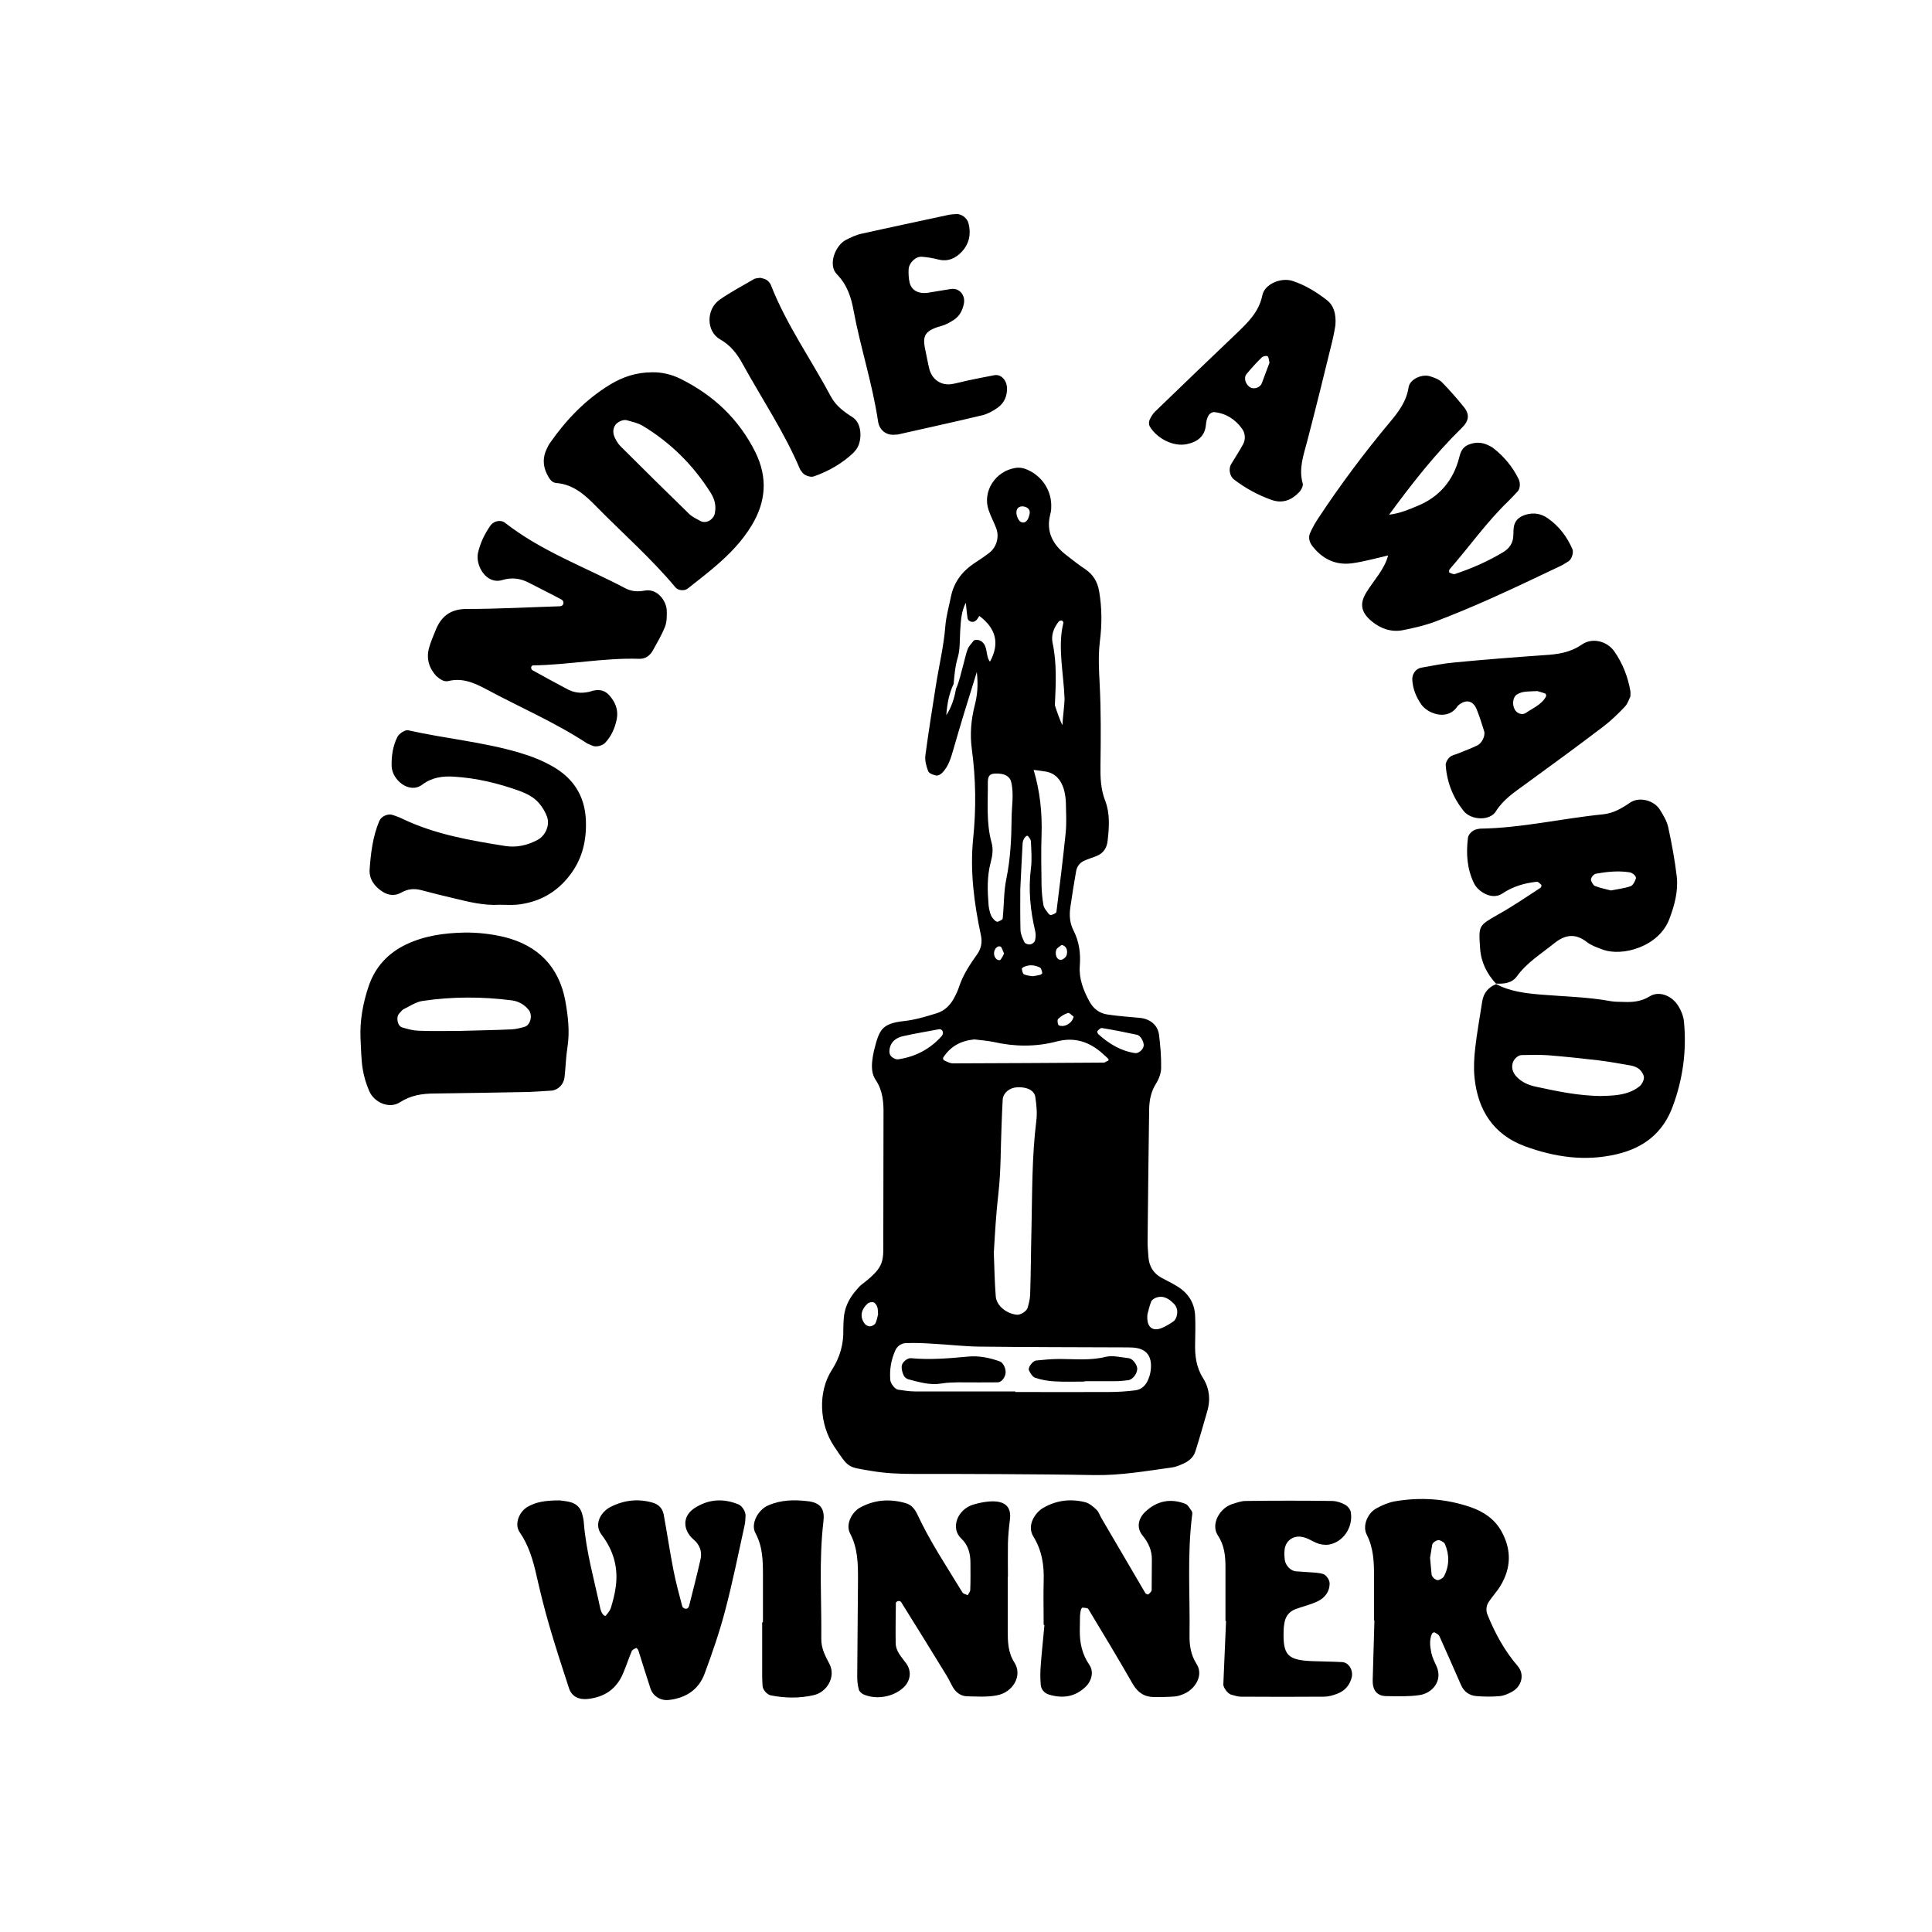 <?xml version="1.0" encoding="utf-8"?>
<!-- Generator: Adobe Illustrator 21.0.0, SVG Export Plug-In . SVG Version: 6.00 Build 0)  -->
<svg version="1.1" id="Слой_1" xmlns="http://www.w3.org/2000/svg" xmlns:xlink="http://www.w3.org/1999/xlink" x="0px" y="0px"
	 viewBox="0 0 1000 1000" style="enable-background:new 0 0 1000 1000;" xml:space="preserve">
<g>
	<g>
		<path d="M198.1,461.6c3.2,2,6.5,2.2,9.8,0.3c3.2-1.8,6.5-2.1,10-1.2c5.6,1.5,11.2,2.9,16.8,4.2c7.9,1.9,15.7,3.9,23.9,3.4
			c2.9,0,5.8,0.2,8.6,0c11.5-1.1,20.9-6.2,27.9-15.5c5.8-7.6,8.2-16.3,8.2-25.9c0.1-13.3-5.4-23.3-16.9-30
			c-5.5-3.2-11.4-5.5-17.5-7.3c-18.9-5.6-38.5-7.3-57.6-11.6c-1.6-0.4-4.8,1.8-5.6,3.4c-2.4,4.8-3.1,9.9-3,15.1
			c0.2,7.2,9.2,14.7,15.9,9.6c4.9-3.7,10.5-4.5,16.4-4.1c11.6,0.7,22.8,3.4,33.7,7.3c3.8,1.4,7.5,3.2,10.2,6.3
			c1.8,2.1,3.4,4.7,4.3,7.3c1.5,4.4-1,9.7-4.9,11.8c-5.2,2.8-10.8,4.1-16.7,3.2c-18.2-2.9-36.4-6-53.3-14.1
			c-1.5-0.8-3.2-1.3-4.8-1.9c-2.6-1-6.1,0.5-7.2,3.1c-3.4,8.1-4.4,16.7-5,25.3C191.1,455.2,194,459,198.1,461.6z M285.5,564.5
			c3.4-0.3,6.3-3.3,6.7-6.9c0.6-5.2,0.7-10.4,1.5-15.5c1.3-8.2,0.3-16.2-1.1-24.1c-3.3-17.7-14.2-28.7-31.6-33
			c-6.7-1.6-13.8-2.4-20.6-2.3c-10.4,0.2-20.7,1.6-30.3,6.2c-9.3,4.5-15.8,11.5-19.2,21.3c-3,8.8-4.7,17.9-4.3,27.3
			c0.3,5.2,0.3,10.4,1.1,15.6c0.6,3.9,1.8,7.9,3.4,11.6c2.6,6.1,10.5,9.3,15.8,5.9c5.7-3.7,11.7-4.6,18.1-4.6
			c16.2-0.2,32.4-0.5,48.6-0.8C277.4,565,281.5,564.8,285.5,564.5z M271.5,531.5c-2.2,0.6-4.5,1.2-6.7,1.3
			c-8.6,0.4-17.2,0.5-26.9,0.8c-6.4,0-13.9,0.2-21.4-0.1c-2.8-0.1-5.6-0.9-8.3-1.7c-2.5-0.7-3.4-5.4-1.5-7.3
			c0.8-0.8,1.5-1.9,2.5-2.3c3.1-1.5,6.1-3.6,9.4-4.1c15.4-2.3,30.9-2.3,46.4-0.3c3.5,0.5,6.5,2.2,8.7,5
			C275.8,525.5,274.6,530.6,271.5,531.5z M382.3,778.7c-8-3.3-15.8-2.8-23.1,2.1c-5.4,3.7-5.9,9.7-1.6,14.7c0.8,0.9,1.7,1.6,2.5,2.4
			c2.6,2.8,3.3,6.1,2.4,9.6c-1.8,7.9-3.8,15.7-5.8,23.6c-0.4,1.4-1.3,1.9-2.5,1.4c-0.5-0.2-1-0.7-1.1-1.2
			c-1.6-6.1-3.3-12.3-4.5-18.5c-1.9-9.6-3.3-19.3-5.1-29c-0.6-3.1-2.7-5.2-5.6-6c-7.5-2.2-14.9-1.4-21.9,2.2
			c-4.8,2.4-8.9,8.8-4.6,14.4c6.3,8.3,8.8,17.4,7.2,27.7c-0.5,3.4-1.4,6.8-2.4,10.1c-0.5,1.5-1.6,2.8-2.6,4
			c-0.7,0.8-2.4-1.2-2.9-3.7c-3.1-14.7-7.3-29.2-8.5-44.2c-0.1-1.7-0.5-3.4-1-5.1c-0.9-3-3-4.9-6-5.7c-2.2-0.6-4.5-0.7-5.5-0.9
			c-7.9,0-12.2,0.9-16.4,3.2c-4.7,2.6-7.2,9.2-4.3,13.3c4.7,6.8,6.9,14.5,8.7,22.4c1.9,8.4,4,16.9,6.4,25.2
			c3.2,11.1,6.8,22.1,10.4,33.1c1.4,4.3,5,6,9.5,5.6c8.9-0.9,15.2-5.2,18.6-13.5c1.6-3.7,2.8-7.6,4.4-11.3c0.3-0.7,1.4-1.2,2.3-1.6
			c0.2-0.1,0.9,0.7,1.1,1.2c2.1,6.6,4.1,13.2,6.3,19.8c1.3,4,5.4,6.4,9.5,5.9c8.8-1,15.4-5.3,18.5-13.6c4-10.8,7.8-21.8,10.7-32.9
			c3.8-14.5,6.8-29.3,10-43.9c0.4-1.7,0.4-3.4,0.5-5.1C385.9,782.3,384.1,779.5,382.3,778.7z M752.7,342.9
			c-5.7,0.5-11.4,1.7-17.1,2.7c-2.9,0.5-4.8,3.5-4.6,6.3c0.3,4.8,2,8.9,4.7,12.8c3.3,4.6,12.8,8.2,18,1.8c0.4-0.4,0.6-1,1.1-1.4
			c3.9-3.3,7.6-2.6,9.5,2c1.5,3.7,2.7,7.5,3.9,11.4c0.7,2.4-1.2,6.2-3.5,7.3c-3.1,1.5-6.3,2.7-9.5,4c-1.6,0.7-3.5,1-4.7,2
			c-1.2,1-2.3,2.9-2.2,4.3c0.6,8.8,3.8,16.8,9.3,23.7c3.8,4.7,13.5,5.3,16.7,0.1c3.8-6.1,9.5-9.8,15.1-13.9
			c13.5-9.8,27-19.7,40.3-29.8c4.1-3.1,7.9-6.8,11.4-10.5c1.5-1.6,2.1-4,2.8-5.2c0-1.5,0.1-2.1,0-2.7c-1.3-7.5-4-14.4-8.3-20.6
			c-3.7-5.3-11.3-7.4-16.8-3.6c-6.1,4.2-12.6,5.1-19.5,5.5C783.7,340.2,768.2,341.4,752.7,342.9z M800.2,360.5
			c-2.3,4.3-6.7,5.9-10.4,8.5c-1.9,1.3-4.7,0.3-5.8-1.8c-1.5-2.8-0.8-6.5,1.1-7.7c3.1-2,6.6-1.5,10.6-1.8c1,0.3,2.6,0.7,4.1,1.3
			C800.2,359,800.4,360.1,800.2,360.5z M232.1,352.5c7.3-1.8,13.5,1,19.7,4.3c17.3,9.3,35.3,17,51.8,27.8c0.9,0.6,2.1,0.9,3.1,1.4
			c1.8,0.8,5,0,6.4-1.4c3.3-3.4,5.1-7.6,6.1-12.2c1-4.9-0.7-9.1-4-12.7c-2.7-2.9-6-3-9.6-1.8c-0.5,0.2-1.1,0.3-0.7,0.2
			c-4.6,1-7.9,0.3-11.1-1.3c-6.1-3.2-12.2-6.6-18.2-9.9c-0.4-0.2-0.7-0.9-0.7-1.4c0-0.4,0.5-1.1,0.8-1.1c18.4-0.2,36.7-4,55.2-3.4
			c3.1,0.1,5.5-1.6,7-4.3c2.2-4,4.6-8,6.3-12.3c1-2.6,1-5.6,0.9-8.5c-0.2-4.7-4.7-11.5-11.5-10.2c-3.6,0.7-6.9,0.4-10.1-1.3
			c-20.9-11-43.3-19.1-62.1-33.8c-2.3-1.8-6-0.9-7.6,1.5c-3,4.3-5.2,8.9-6.4,14.1c-1.4,6.4,4.2,16.6,12.7,14
			c4.7-1.4,9.1-0.9,13.4,1.3c5.6,2.9,11.3,5.7,16.9,8.7c1.2,0.6,1.6,1.8,0.9,2.9c-0.2,0.4-0.9,0.6-1.4,0.7
			c-16.1,0.5-32.3,1.4-48.4,1.4c-8.2,0-13,3.7-15.9,10.7c-1.3,3.2-2.7,6.4-3.6,9.7c-1.4,5.4,0.1,10.3,3.9,14.4
			C227.6,351.4,229.7,353.1,232.1,352.5z M441.8,160.7c3.6,19.3,9.8,38,12.7,57.5c0.7,4.5,4.3,7.2,8.5,6.8c0.6-0.1,1.2,0,1.7-0.1
			c14.6-3.3,29.3-6.5,43.9-10c2.7-0.7,5.4-2.2,7.7-3.8c3.5-2.5,5.1-6.1,4.9-10.5c-0.2-3.9-3.1-7-6.5-6.4c-4.5,0.8-9.1,1.8-13.6,2.7
			c-2.8,0.6-5.6,1.4-8.4,1.9c-5.5,0.9-10.3-2.3-11.7-7.9c-0.7-2.8-1.2-5.7-1.8-8.5c-1.6-7.4-2-11,8.1-13.7c2.2-0.6,4.3-1.8,6.2-3
			c3.1-1.9,4.7-5,5.4-8.5c0.9-4.5-2.4-8.3-6.8-7.6c-4.6,0.7-9.1,1.5-12.2,2c-5,0.5-8.2-1.6-9.1-5.4c-0.5-2.2-0.6-4.6-0.5-6.8
			c0.2-3.4,3.7-6.8,6.9-6.5c2.8,0.2,5.7,0.7,8.4,1.4c5.1,1.3,9.1-0.6,12.4-4.2c3.7-4.1,4.7-9.1,3.3-14.5c-0.7-2.8-3.7-5-6.4-4.8
			c-1.1,0.1-2.3,0.1-3.4,0.3c-15.2,3.3-30.5,6.5-45.7,9.9c-2.8,0.6-5.4,1.9-8,3.2c-5.3,2.7-9.5,12.8-4.6,17.8
			C438.5,147.4,440.6,154,441.8,160.7z M372.8,175.7c5.3,3,8.7,7.4,11.5,12.5c10,18.2,21.7,35.5,29.8,54.7c0.2,0.5,0.7,0.9,1,1.4
			c1,1.7,4.3,2.9,6.1,2.3c7.7-2.7,14.7-6.7,20.6-12.3c0.4-0.4,0.7-0.9,1.1-1.3c3.3-3.8,3.8-13.7-1.7-17.1
			c-4.4-2.8-8.5-5.8-11.1-10.6C419.8,186,407,168,399,147.5c-0.4-1-1.3-2-2.2-2.6c-0.9-0.6-2.1-0.8-3.2-1.1
			c-1.1,0.2-2.4,0.1-3.4,0.7c-6,3.5-12.1,6.7-17.8,10.7C365.4,160.2,365.5,171.6,372.8,175.7z M769.9,835.7
			c-0.9-2.2-0.6-4.7,0.7-6.6c1.9-2.9,4.3-5.4,6.1-8.4c5.5-9.2,5.7-18.6,0.5-28c-3.5-6.4-9.3-10.3-16-12.6c-12.8-4.4-26-5.3-39.3-3
			c-3.3,0.6-6.6,2-9.6,3.7c-4.5,2.5-7.2,9-4.9,13.5c3.6,7,3.8,14.4,3.8,21.9c0,7.5,0,15,0,22.5c0.1,0,0.2,0,0.2,0
			c-0.3,10.4-0.6,20.8-0.9,31.1c-0.1,5,2.2,8,6.9,8.1c5.7,0.1,11.6,0.3,17.2-0.5c6.3-0.8,12.6-7.1,8.8-15.3c-1-2.1-2-4.2-2.5-6.4
			c-0.7-3.4-1.2-6.8,0.3-10.1c0.2-0.4,1-0.8,1.3-0.7c0.9,0.5,2.1,1.1,2.5,1.9c3.8,8.4,7.5,16.9,11.2,25.3c1.5,3.5,4.3,5.5,8,5.8
			c4,0.3,8.1,0.4,12.1,0c2.2-0.2,4.4-1.2,6.4-2.3c5-2.8,6.5-9,2.9-13.2C778.8,854.5,773.8,845.4,769.9,835.7z M747.4,815.9
			c-0.5,0.9-1.7,1.5-2.7,1.9c-1.2,0.5-3.5-1.3-3.7-2.8c-0.3-2.8-0.5-5.7-0.8-8.7c0.4-2.2,0.7-4.4,1.1-6.7c0.2-1.3,2.7-2.9,4-2.3
			c1,0.4,2.3,1.1,2.6,1.9C750.3,804.8,750.2,810.5,747.4,815.9z M694.7,860.3c-5.2-0.3-10.4-0.3-15.5-0.5
			c-12.7-0.5-15.2-3.1-14.8-15.6c0-1.2,0.1-2.3,0.3-3.4c0.4-3.7,2.2-6.5,5.8-7.9c3.8-1.4,7.8-2.3,11.4-4c3.8-1.8,6.4-5.1,6.3-9.5
			c-0.1-1.5-1.2-3.3-2.4-4.2c-1.3-0.9-3.3-1-4.9-1.2c-3.4-0.3-6.9-0.4-10.3-0.7c-2.6-0.3-5.2-3-5.6-5.9c-0.2-1.7-0.3-3.5-0.1-5.2
			c0.4-4.4,4.1-7.3,8.3-6.8c3,0.3,5.3,1.9,7.9,3.1c2,0.9,4.5,1.3,6.6,1c7.5-1.2,12.7-8.9,11.5-16.7c-0.2-1.5-1.6-3.2-2.9-3.9
			c-1.9-1.1-4.3-1.9-6.5-2c-15-0.2-30-0.2-45,0c-2.2,0-4.5,0.8-6.7,1.5c-6.8,2-11.6,10.6-7.7,16.4c3.4,5.1,3.9,10.7,3.9,16.5
			c0,9.2,0,18.5,0,27.7c0.1,0,0.2,0,0.3,0c-0.5,10.9-0.9,21.9-1.4,32.8c-0.1,1.7,2.3,4.8,3.9,5.3c1.7,0.4,3.4,1.1,5,1.1
			c14.4,0.1,28.8,0.1,43.3,0c2.2,0,4.6-0.7,6.7-1.5c4-1.5,6.6-4.5,7.6-8.7C700.4,864.3,698.1,860.5,694.7,860.3z M785.1,505.4
			c5.2-7.2,12.6-11.7,19.3-17.1c5.8-4.7,11.1-5.3,17.1-0.6c2.2,1.7,5.1,2.7,7.8,3.7c10.3,4,29.3-1.4,34.7-15.6
			c2.7-7.1,4.7-14.4,3.9-22c-1-8.6-2.6-17.1-4.4-25.5c-0.7-3.3-2.6-6.4-4.4-9.3c-3.2-4.9-10.7-6.7-15.3-3.6c-4.4,3-8.6,5.5-14.1,6.1
			c-21.2,2.1-42.1,7.1-63.5,7.4c-0.6,0-1.1,0.2-1.7,0.3c-2.1,0.3-4.5,2.5-4.7,4.5c-1,8.1-0.5,16.1,3.2,23.6
			c2.1,4.2,9.2,8.8,14.6,5.2c5.5-3.7,11.4-5.4,17.8-6.1c0.8-0.1,1.7,1,2.4,1.6c0.2,0.2-0.1,1.3-0.4,1.5c-7.2,4.7-14.4,9.6-21.9,13.8
			c-10.3,5.9-10.2,5.6-9.4,17.6c0.5,7.2,3.5,13.1,8.2,18.2C778.3,509.3,782.4,509,785.1,505.4z M826.2,452.2
			c5.7-1,11.4-1.6,17.2-0.7c1.6,0.2,3.8,2.1,3.3,3.3c-0.5,1.5-1.5,3.5-2.7,3.9c-3.2,1.1-6.7,1.5-10.2,2.2c-2.8-0.7-5.6-1.3-8.2-2.3
			c-0.9-0.3-1.5-1.6-2-2.6C823,454.7,824.7,452.4,826.2,452.2z M709.9,321.5c4.7,3.9,10.1,5.8,16.1,4.7c5.6-1.1,11.3-2.4,16.7-4.4
			c9.7-3.7,19.3-7.7,28.7-11.9c12.1-5.4,24-11.1,36-16.8c1.6-0.7,3-1.7,4.5-2.6c1.6-1,2.7-4.5,2-6.2c-2.8-6.5-6.9-11.9-12.7-16
			c-3.5-2.5-7.4-3.1-11.5-1.9c-2.9,0.9-5.2,2.5-6,5.6c-0.4,1.6-0.3,3.4-0.4,5.2c-0.1,3.8-2,6.6-5.1,8.5c-7.9,4.8-16.4,8.5-25.1,11.4
			c-0.8,0.3-2.1-0.4-3-0.8c-0.1-0.1-0.1-1.3,0.2-1.6c10.2-11.7,19.2-24.5,30.4-35.3c1.6-1.6,3.2-3.3,4.8-5c1.4-1.5,1.5-4.5,0.5-6.5
			c-3.1-6.3-7.5-11.6-13-15.9c-0.9-0.7-2-1.2-3-1.7c-3.3-1.5-6.6-1.5-10-0.1c-3,1.3-4,3.6-4.7,6.6c-3.1,11.9-10.2,20.4-21.7,25.1
			c-4.7,2-9.4,3.9-14.6,4.5c11.6-15.8,23.6-31.2,37.6-44.9c3.7-3.6,4.2-6.9,1.2-10.7c-3.6-4.5-7.4-8.8-11.4-12.9
			c-1.5-1.5-3.9-2.4-6.1-3.1c-4.2-1.4-10.5,1.4-11.2,5.6c-1.1,7.3-5.1,12.6-9.6,18c-13.3,15.9-25.8,32.6-37.2,49.9
			c-1.6,2.4-3,4.9-4.2,7.6c-1,2.2-0.4,4.6,1,6.5c5.3,7,12.4,10.4,21.1,9.1c6.2-0.9,12.2-2.6,18.3-4c-2,7.4-7.4,12.8-11.2,19
			C703.6,312.4,704.4,316.9,709.9,321.5z M871.6,528.7c-0.3-2.8-1.4-5.6-2.9-8c-3.3-5.4-10-8-14.8-5c-4.2,2.6-8.6,3.1-13.3,2.9
			c-2.3-0.1-4.7,0-6.9-0.4c-12-2.2-24.1-2.4-36.2-3.4c-8-0.7-16-1.6-23.2-5.5c0,0-0.1-0.1-0.1-0.1c0,0-0.1,0-0.1,0c0,0,0,0,0,0l0,0
			h0c0,0,0.3,0.2,0.3,0.2c-4.1,1.6-6.5,4.6-7.2,8.9c-1.2,8-2.7,15.9-3.6,23.9c-0.6,5.1-0.9,10.4-0.4,15.5
			c1.7,16.9,9.8,29.6,26.1,35.6c15.3,5.6,31.1,8,47.6,4.1c14-3.3,23.9-11.1,28.9-24.7C871,558.7,873.1,543.9,871.6,528.7z
			 M848.7,562.2c-3.6,3-8.1,4.2-12.7,4.7c-2.8,0.3-5.7,0.3-7.7,0.4c-11.8-0.2-22.5-2.5-33.2-4.8c-3.9-0.8-7.7-2.4-10.5-5.6
			c-1.5-1.8-2.3-4-1.7-6.4c0.5-2.2,2.7-4.4,4.8-4.4c4.6-0.1,9.2-0.2,13.7,0.1c8.6,0.7,17.1,1.6,25.7,2.6c5.7,0.7,11.3,1.7,17,2.7
			c1.6,0.3,3.4,1,4.6,2.1c1.1,1,2.2,2.8,2.2,4.3C850.8,559.3,849.9,561.2,848.7,562.2z M521.6,843.9c0-9.2,0-18.5,0-27.7h0.1
			c0-5.8-0.1-11.6,0-17.3c0.1-4,0.5-8.1,1-12.1c1-6.9-2.6-9.7-8.8-9.7c-3.4,0-6.9,0.7-10.2,1.7c-8,2.4-12,12.1-6.1,17.6
			c3.6,3.4,4.7,7.8,4.7,12.6c0,4.6,0.1,9.2-0.1,13.9c0,1-0.9,1.9-1.3,2.8c-0.9-0.5-2.3-0.7-2.7-1.4c-8.1-13.3-16.8-26.3-23.4-40.5
			c-1.3-2.7-3.1-5-6.1-5.8c-8.1-2.3-16-1.8-23.5,2.3c-4.5,2.5-7.6,8.9-5.2,13.4c4,7.6,4.1,15.5,4.1,23.6
			c-0.1,16.8-0.3,33.5-0.4,50.3c0,2.3,0.2,4.6,0.8,6.8c0.2,1,1.3,2,2.2,2.5c6.7,3.1,15.7,1.5,21-3.5c3.6-3.4,4.3-8.4,1.3-12.5
			c-2.4-3.3-5.4-6.2-5.4-10.6c-0.1-6.9,0-13.8,0.1-20.7c0-0.3,0.7-0.8,1.2-0.9c0.5-0.1,1.2,0.1,1.5,0.5
			c7.9,12.7,15.9,25.5,23.7,38.3c1.2,2,2.1,4.1,3.3,6.1c1.6,2.6,4.1,4.3,7.1,4.4c5.2,0.1,10.5,0.5,15.5-0.5
			c8.2-1.5,13.4-10.1,9.1-16.9C521.7,855.4,521.6,849.6,521.6,843.9z M642.8,221.8c1.8,2.4,2,5.5,0.6,8.2c-1.9,3.5-4.2,6.9-6.2,10.3
			c-1.4,2.4-0.7,6.1,1.4,7.8c6,4.6,12.6,8.2,19.7,10.7c5.5,1.9,10.2,0.1,14.1-4c1.1-1.1,2.2-3.3,1.9-4.5c-2.2-7.7,0.4-14.7,2.3-21.9
			c4.5-17.3,8.8-34.6,13-51.9c0.8-3.3,1.4-6.8,1.6-8.1c0.5-6.3-1.1-10.4-4.2-12.9c-5.5-4.3-11.3-7.9-18-10.1
			c-5.8-1.9-14.4,1.5-15.6,7.4c-1.8,8.7-7.4,14-13.2,19.6c-14.2,13.5-28.3,27.1-42.4,40.7c-1.2,1.2-2.1,2.7-2.8,4.3
			c-0.4,0.9-0.4,2.4,0.1,3.3c3.8,6.4,12.3,10.6,19.1,9.2c5.5-1.1,9.5-4,10-10.2c0.1-1.6,0.6-3.4,1.4-4.8c0.5-0.8,1.9-1.7,2.8-1.6
			C634.5,213.9,639.3,217,642.8,221.8z M645.2,193.6c2.5-3,5.1-5.9,7.9-8.6c0.6-0.6,2.3-1,3-0.6c0.6,0.4,0.6,1.9,1,3.3
			c-1.3,3.4-2.6,7-4,10.7c-0.8,2.1-3.7,3.1-5.6,2.3C644.8,199.4,643.5,195.7,645.2,193.6z M425.1,848.2c0.2-20.2-1.3-40.4,1.1-60.6
			c0.7-6-0.9-9.8-8.2-10.6c-7-0.8-13.8-0.7-20.4,2.2c-5.2,2.2-9.2,9.5-6.6,14.3c3.8,7,3.9,14.4,3.9,21.9c0,8.1,0,16.2,0,24.3h-0.4
			c0,9.2,0,18.5,0,27.7c0,1.7,0.1,3.4,0.2,5.2c0.1,2,2.3,4.5,4.2,4.9c7.4,1.5,14.9,1.6,22.3-0.1c6.8-1.5,11.6-9.5,8.1-16.2
			C427.1,857.1,425,853,425.1,848.2z M391,234.1c-8.6-17.3-21.8-29.6-38.9-38.1c-4.7-2.3-9.8-3.4-14.4-3.3c-8.4,0-15.4,2.4-22,6.4
			c-12.6,7.7-22.5,18-30.9,30c-0.7,0.9-1.2,2-1.7,3c-2.2,4.4-2.2,8.9,0,13.3c1.1,2.1,2.3,4.4,4.8,4.6c8.8,0.7,14.7,6,20.5,11.9
			c13.7,14,28.6,27,41.2,42.1c1.4,1.7,4.7,2,6.4,0.6c8.6-6.8,17.4-13.4,24.8-21.6c3.1-3.4,5.9-7.2,8.3-11.1
			C396.4,259.8,397.5,247.3,391,234.1z M370.1,265c-0.3,3.7-4.4,6.3-7.5,4.7c-2-1.1-4.2-2.1-5.8-3.6c-11.9-11.6-23.8-23.3-35.6-35.1
			c-1.2-1.2-2.1-2.7-2.9-4.3c-1-2.1-1.3-4.4,0.1-6.6c1.1-1.7,4.1-3.1,6-2.6c2.7,0.8,5.7,1.4,8.1,2.8c14.5,8.7,26.3,20.4,35.3,34.7
			C369.8,258.2,370.7,261.4,370.1,265z M615.7,846.2c0.3-20.8-1.3-41.6,1.4-62.4c0.1-0.5,0-1.3-0.3-1.7c-1-1.3-1.9-3.2-3.2-3.7
			c-7.7-3-14.8-1.6-20.8,4.1c-3.8,3.6-4.6,8.4-1.4,12.3c3.1,3.8,4.9,7.8,4.8,12.6c-0.1,5.2,0,10.4-0.1,15.6c0,0.8-1.1,1.7-1.8,2.3
			c-0.1,0.1-1.2-0.3-1.4-0.6c-7.6-12.9-15.2-25.9-22.8-38.9c-0.9-1.5-1.4-3.3-2.6-4.4c-1.6-1.5-3.5-3.2-5.6-3.8
			c-7.6-2-15-1.1-21.8,2.8c-4.4,2.5-8.7,9.1-5.3,14.8c4.5,7.2,5.7,15,5.4,23.3c-0.2,7.5,0,15,0,22.6c0.2,0,0.3,0,0.4,0
			c-0.6,6.9-1.4,13.8-1.9,20.7c-0.3,3.4-0.3,6.9,0,10.3c0.2,2.4,1.9,4.3,4.2,5c7.2,2.2,13.7,1.2,19.2-4.2c3-3,4.1-7.7,1.8-11.1
			c-3.8-5.5-5.1-11.5-5-18c0.1-2.3,0-4.6,0.1-6.9c0-1.1,0.2-2.3,0.4-3.4c0.1-0.5,0.6-1.4,0.8-1.4c1.1,0.1,2.7,0.1,3.1,0.7
			c7.8,12.9,15.5,25.7,23,38.8c2.6,4.5,6.1,6.8,11.2,6.8c3.5,0,6.9,0,10.4-0.3c1.7-0.1,3.4-0.7,5-1.4c5.6-2.4,10.3-9.5,6.4-15.5
			C616.3,856.5,615.6,851.4,615.7,846.2z"/>
	</g>
</g>
<g>
	<path d="M622.7,713.3c-3.6-5.6-4.3-11.8-4.1-18.3c0.1-4.6,0.2-9.2,0-13.9c-0.3-6.9-3.7-12-9.6-15.5c-2.5-1.5-5.1-2.8-7.6-4.1
		c-4.5-2.4-6.7-6.2-7-11.2c-0.2-2.9-0.5-5.8-0.4-8.7c0.2-22.5,0.5-45.1,0.8-67.6c0.1-4.7,1-9.1,3.6-13.2c1.5-2.4,2.6-5.4,2.6-8.1
		c0.1-5.7-0.4-11.5-1.1-17.2c-0.7-4.9-4.5-8-9.5-8.6c-5.7-0.6-11.5-0.9-17.2-1.8c-4.2-0.6-7.4-3.1-9.4-6.9
		c-3.1-5.7-5.4-11.8-4.9-18.2c0.5-6.6-0.3-12.6-3.3-18.5c-1.9-3.7-2.2-7.8-1.6-11.8c0.9-6.3,1.9-12.6,3-18.8c0.4-2.3,1.8-4.3,4-5.3
		c2.1-1,4.3-1.6,6.5-2.5c3.6-1.4,5.4-4.2,5.8-7.9c0.8-6.9,1.3-14-1.2-20.6c-2.4-6.1-2.6-12.2-2.5-18.7c0.2-13.9,0.3-27.7-0.4-41.6
		c-0.4-7.5-0.8-14.9,0.1-22.4c1.1-8.6,1.1-17.3-0.4-25.9c-0.8-4.7-3-8.6-7.2-11.4c-3.4-2.2-6.5-4.8-9.7-7.2
		c-7-5.4-10.7-12.1-8.4-21.1c0.3-1.1,0.5-2.3,0.5-3.4c0.5-8.8-4.8-17-13.4-20.2c-1.6-0.6-3.4-0.8-5.1-0.5
		c-10.4,1.6-17.2,12.2-13.9,21.8c1.1,3.3,2.8,6.3,4,9.6c1.6,4.4,0.1,9.6-3.6,12.5c-2.7,2.1-5.7,4-8.5,5.9
		c-5.9,4.1-9.9,9.6-11.4,16.8c-1,5.1-2.5,10.2-2.9,15.3c-0.8,10.4-3.3,20.5-4.9,30.8c-1.9,12-3.8,23.9-5.4,35.9
		c-0.4,2.7,0.4,5.7,1.4,8.3c0.4,1.2,2.6,2,4.2,2.3c0.9,0.2,2.3-0.6,3-1.3c3.4-3.4,4.6-7.9,5.9-12.3c1.8-6.1,3.5-12.2,5.4-18.3
		c2-6.6,4.1-13.1,6.7-21.7c0.8,7.3,0.2,12.3-1.1,17.4c-1.9,7.4-2.5,14.9-1.5,22.4c2.1,15.5,2.3,30.9,0.7,46.5
		c-1.7,16.7,0.5,33.5,4,49.9c0.8,3.6,0.2,6.9-1.9,9.9c-3.7,5.2-7.2,10.4-9.3,16.6c-0.7,2.2-1.7,4.3-2.8,6.3c-2,3.7-5,6.5-9,7.7
		c-5.5,1.7-11.1,3.4-16.8,4c-11.7,1.3-12.8,4.6-15.5,15.2c-0.4,1.7-0.7,3.4-0.9,5.1c-0.4,3.5-0.3,7.1,1.7,10.1
		c3.8,5.6,4.2,11.8,4.1,18.2c-0.1,20.8,0,41.6-0.1,62.4c-0.1,13.4,1.4,15.7-11.1,25.3c-1.4,1-2.4,2.5-3.6,3.8
		c-3.4,4.1-5.5,8.8-5.8,14.2c-0.1,1.7-0.2,3.5-0.2,5.2c0.2,7.7-1.7,14.5-6,21.2c-7.3,11.4-6.4,28,1.2,39.4
		c7.8,11.6,6.9,10.6,19,12.7c7.5,1.3,14.9,1.6,22.4,1.6c15,0,30,0,45.1,0.1c16.2,0.1,32.4,0.2,48.5,0.5c13.4,0.2,26.5-2.1,39.6-3.9
		c1.7-0.2,3.4-0.8,5-1.5c3.3-1.3,6.3-3.3,7.4-6.8c2.1-6.6,4-13.3,5.9-19.9C626.6,725.3,626.3,719.1,622.7,713.3z M453.2,684.8
		c-0.4,0.8-1.7,1.6-2.7,1.7c-1,0.1-2.3-0.5-2.9-1.3c-2.6-3.4-2.1-7.2,1.5-10.5c0.7-0.6,2.2-0.9,3.1-0.6c0.8,0.3,1.6,1.5,1.9,2.5
		c0.4,1,0.2,2.2,0.4,3.8C454.1,681.6,453.9,683.3,453.2,684.8z M568,533.7c0.7-0.7,1.6-1.7,2.3-1.6c6.1,1,12.2,2.2,18.2,3.5
		c1.7,0.3,3.4,3.2,3.5,5.3c0,2.1-2.5,4.4-4.4,4.2c-7.5-1.1-13.7-4.9-19.2-9.9C568.1,534.8,567.8,533.9,568,533.7z M555.7,526.2
		c-0.6,3.3-4.7,5.8-7.7,4.5c-0.5-0.2-0.9-2.8-0.3-3.3c1.4-1.4,3.2-2.5,5.1-3.1C553.4,524,554.7,525.5,555.7,526.2z M552.1,494.3
		c-0.3,1.1-1.8,2.4-2.9,2.5c-2,0.2-3.3-2.3-2.5-5.1c0.3-1.1,1.9-1.8,2.8-2.6C551.6,489.4,552.9,491.6,552.1,494.3z M548.1,321.6
		c0.3-0.3,1.1-0.5,1.5-0.4c0.4,0.1,0.9,0.8,0.8,1.2c-3.1,12.3,0.2,26.6,0.6,39.1c0.1,2.2-1,10.9-1.1,13.8c-0.8-1.1-3.9-9.9-3.9-10.3
		c0.5-10.8,1.1-21.6-1.2-32.3C544,328.7,545.4,324.9,548.1,321.6z M541.5,399.4c5.1,1,7.8,4.6,9.2,9.3c0.6,2.2,0.9,4.5,1,6.8
		c0.1,5.2,0.4,10.4-0.1,15.5c-1.4,13.7-3.1,27.4-4.8,41c-0.1,0.7-1.7,1.3-2.7,1.6c-0.4,0.1-1.2-0.3-1.4-0.7c-1-1.4-2.3-2.8-2.6-4.3
		c-0.6-3.4-0.9-6.8-1-10.3c-0.1-8.6-0.3-17.3,0-25.9c0.4-11.6-0.8-22.9-4.1-33.9C537.1,398.8,539.3,399,541.5,399.4z M539.5,503.6
		c0.1,0.2-0.7,0.9-1.2,1c-1.1,0.3-2.2,0.4-3.8,0.7c-1.2-0.2-3-0.3-4.5-1c-0.7-0.3-0.9-1.8-1.1-2.8c-0.1-0.3,0.7-0.9,1.2-1.1
		c2.8-1.2,5.6-0.9,8.2,0.4C539,501.2,539.2,502.6,539.5,503.6z M533.6,449.5c-1.4,11-0.3,21.7,2.2,32.4c0.4,1.6,0.3,3.4-0.1,5
		c-0.2,0.8-1.5,1.8-2.4,1.9c-1,0.2-2.6-0.3-3-1c-1-2-2-4.2-2.1-6.4c-0.2-7.5-0.1-14.9-0.1-21.1c0.4-8.8,0.8-16.2,1.2-23.7
		c0.1-2.3,2-4.7,2.8-3.8c0.7,0.8,1.5,1.8,1.5,2.8C533.8,440.3,534.2,445,533.6,449.5z M530.5,262.3c2.4,0.7,3,2.5,2.1,4.9
		c-0.6,2.5-2.4,4-4.3,2.9c-1.3-0.8-2.3-3.3-2.2-5C526.1,262.7,528.1,261.6,530.5,262.3z M523.4,404.8c1.5,6.3,0.2,12.7,0.2,19
		c-0.1,10.4-0.6,20.7-2.7,31c-1.4,6.7-1.2,13.7-1.9,20.6c-0.1,0.7-1.6,1.3-2.6,1.7c-0.3,0.1-1.1-0.3-1.5-0.7c-0.8-0.8-1.6-1.7-2-2.7
		c-0.6-1.6-1-3.3-1.2-5c-0.6-7.5-0.9-15,1.1-22.4c0.9-3.4,1.4-6.9,0.4-10.3c-2.8-10.2-1.8-20.7-1.9-31c0-3.4,1-4.5,3.8-4.6
		C520,400.2,522.7,401.8,523.4,404.8z M519.7,493.6c-0.6,1.1-1.1,2.3-1.9,3.2c-0.2,0.3-1.4,0.2-1.8-0.2c-2.2-1.7-1.9-5.3,0.4-6.6
		c0.5-0.3,1.6-0.2,1.8,0.2C518.8,491.2,519.2,492.4,519.7,493.6z M503.8,331.8c-1,1.4-2.3,2.6-2.9,4.1c-1,2.6-1.5,5.4-2.3,8.2
		c-1.2,4.2-2,8.5-3.8,12.5c-0.8,4.8-2.3,9.4-5,13.6c0.4-5.7,1.4-11.2,3.8-16.2c0.4-4.7,0.8-9.3,2.2-13.9c1.2-4.3,0.9-9,1.2-13.5
		c0.3-5,0.5-10,2.9-14.6c0.3,2.7,0.5,5.4,0.9,8c0.3,1.7,2.7,2.5,4.2,1.3c0.8-0.6,1.3-1.6,1.9-2.5c8.4,6.3,10.8,14,5.5,23.7
		c-2.4-3.1-0.9-7.6-4.1-10.3C507.2,331.2,504.6,330.7,503.8,331.8z M488.2,547.4c3.7-5.7,8.9-8.7,16.1-9.4c3,0.4,6.5,0.6,9.9,1.3
		c10.9,2.5,21.9,2.6,32.6-0.2c8.7-2.3,15.9-0.3,22.6,5.1c1.3,1.1,2.6,2.3,3.8,3.4c0.9,0.8,0.8,1.4-0.3,1.7c-0.5,0.2-1,0.7-1.6,0.7
		c-26,0.2-52,0.3-78,0.4c-1.6,0-3.2-0.9-4.7-1.6C488.3,548.8,488,547.7,488.2,547.4z M536.4,580.1c-2.3,18.4-2.1,36.9-2.5,55.4
		c-0.3,11.6-0.3,23.1-0.7,34.7c-0.1,2.3-0.7,4.5-1.3,6.7c-0.4,1.7-3.7,3.8-5.5,3.6c-5.4-0.5-10.6-4.6-11-9.5c-0.6-7.5-0.7-15-1-22.5
		c0.6-10.4,1.2-20.8,2.4-31.1c1.3-11.5,1.1-23.1,1.6-34.6c0.2-4.6,0.3-9.2,0.6-13.8c0.3-3.3,3.5-6,7.3-6.2c1.7-0.1,3.5,0,5.1,0.5
		c2.3,0.7,4.3,2.3,4.5,4.7C536.5,572,536.9,576.1,536.4,580.1z M460.9,541.3c1.1-2.9,3.8-4.4,6.6-5c6.2-1.4,12.4-2.4,18.7-3.6
		c0.5-0.1,1.2,0.3,1.5,0.7c0.3,0.4,0.3,1,0.4,1.5c-0.2,0.5-0.4,1.1-0.8,1.5c-6,6.7-13.6,10.6-22.4,11.9c-1.3,0.2-3.5-1-4.1-2.2
		C460.1,544.9,460.3,542.8,460.9,541.3z M595.6,709.3c-0.2,1.7-0.7,3.4-1.4,5c-1.2,2.8-3.4,4.9-6.4,5.3c-4.6,0.6-9.2,0.9-13.8,0.9
		c-16.2,0.1-32.3,0-48.5,0c0-0.1,0-0.2,0-0.3c-17.3,0-34.7,0-52,0c-2.9,0-5.7-0.5-8.6-0.9c-1.7-0.2-4-3.3-4.1-5.1
		c-0.4-5.3,0.4-10.3,2.6-15.2c1-2.3,3.1-3.7,5.4-3.8c4.6-0.2,9.2,0,13.8,0.3c8.1,0.4,16.1,1.4,24.2,1.5c24.8,0.3,49.7,0.3,74.5,0.4
		c1.7,0,3.5,0,5.2,0.1C593.4,698,596.5,701.9,595.6,709.3z M609.1,681c-0.3,1.1-0.8,2.3-1.7,2.9c-1.8,1.3-3.8,2.5-5.9,3.4
		c-4.9,2.1-8.2-0.3-7.6-6.9c0.3-1.1,0.9-4,1.9-6.6c0.3-0.9,1.5-1.7,2.5-2.1c3.8-1.4,6.7,0.5,9.2,3
		C609.2,676.3,609.7,678.6,609.1,681z"/>
	<path d="M517.6,704.7c-5.5-2-11.1-3.1-16.9-2.5c-9.7,0.9-19.4,1.7-29.2,0.8c-1.9-0.2-4.7,2.2-4.8,4.2c-0.1,1.6,0.4,3.4,1.1,4.8
		c0.4,0.9,1.6,1.8,2.6,2c5.5,1.4,11,3.1,16.9,2.1c3.3-0.6,6.8-0.5,8.6-0.6c7.9,0,14.2,0.1,20.5,0c2,0,3.9-2.6,4.1-4.9
		C520.7,708.3,519.2,705.3,517.6,704.7z"/>
	<path d="M584.3,703c-4-0.4-8.3-1.6-12-0.7c-8,2-16,1.1-24,1.1c-4,0-8,0.4-12,0.8c-1.8,0.2-4.4,3.6-3.7,5.1c0.7,1.5,1.8,3.3,3.1,3.8
		c3.2,1.1,6.7,1.7,10.1,1.9c5.2,0.3,10.4,0.1,15.6,0.1c0-0.1,0-0.1,0-0.2c5.2,0,10.4,0,15.6,0c2.3,0,4.6-0.2,6.9-0.5
		c2.5-0.3,5-3.7,4.7-6.4C588.3,706,586.1,703.2,584.3,703z"/>
</g>
</svg>
